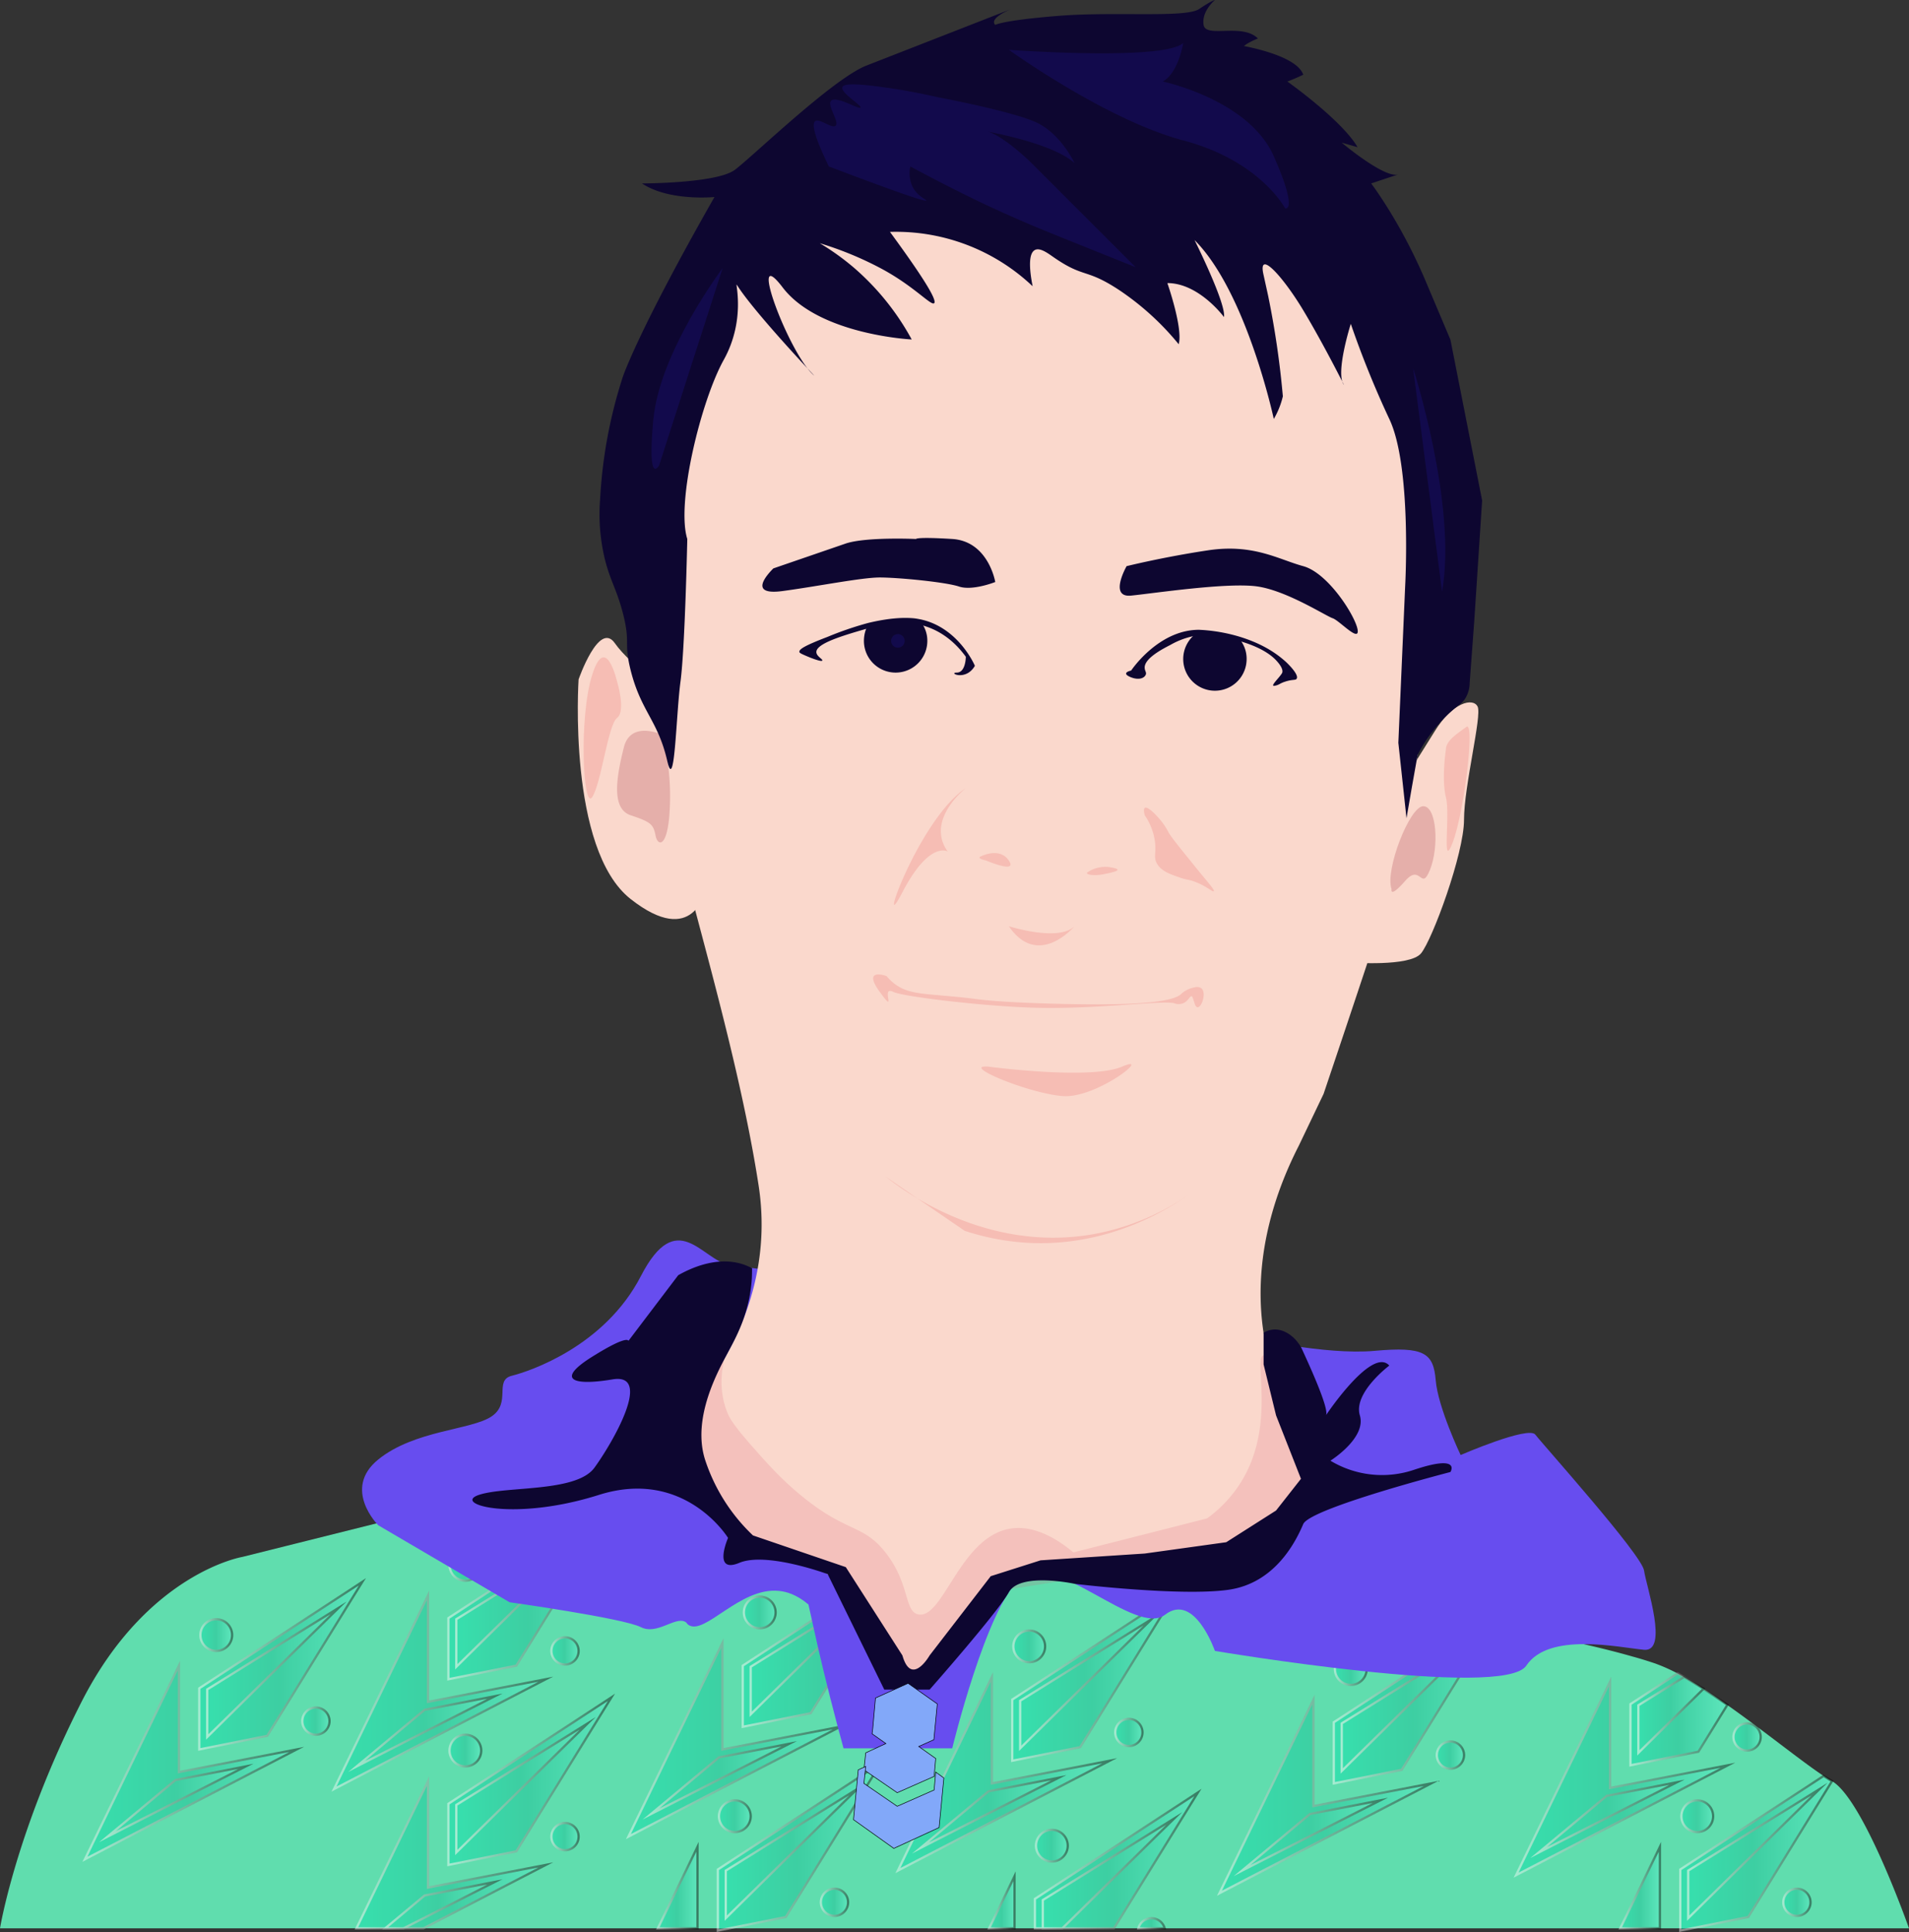 <svg xmlns="http://www.w3.org/2000/svg" xmlns:xlink="http://www.w3.org/1999/xlink" viewBox="0 0 843 853.11" xmlns:v="https://vecta.io/nano"><rect x="0" y="0" width="843" height="853.11" fill="#333333" stroke="none"/><style><![CDATA[.AI{isolation:isolate}.AO{stroke-miterlimit:10}.AP{fill:#fad8cc}.AQ{fill:#0d0630}.AR{fill:#f6bdb4}.AS{fill:#120a4c}]]></style><defs><linearGradient id="A" x1="88" y1="735.5" x2="160" y2="735.5" gradientUnits="userSpaceOnUse"><stop offset="0" stop-color="#02e2ac"/><stop offset=".49" stop-color="#11bc92"/><stop offset="1" stop-color="#5bf1cd"/></linearGradient><linearGradient id="B" x1="87.5" y1="734.98" x2="161.6" y2="734.98" gradientUnits="userSpaceOnUse">
<stop offset="0" stop-color="#fff"/><stop offset="1"/></linearGradient><linearGradient id="C" x1="37.5" y1="778.25" x2="131" y2="778.25" xlink:href="#A"/><linearGradient id="D" x1="36.39" y1="777.73" x2="134.29" y2="777.73" xlink:href="#B"/><linearGradient id="E" x1="91.5" y1="738.5" x2="149.5" y2="738.5" xlink:href="#A"/><linearGradient id="F" x1="91" y1="737.7" x2="153.06" y2="737.7" xlink:href="#B"/><linearGradient id="G" x1="47.5" y1="795.5" x2="108.5" y2="795.5" xlink:href="#A"/><linearGradient id="H" x1="43.77" y1="796.14" x2="111.9" y2="796.14" xlink:href="#B"/><linearGradient id="I" x1="133.5" y1="760" x2="145.5" y2="760" xlink:href="#A"/><linearGradient id="J" x1="133" y1="760" x2="146" y2="760" xlink:href="#B"/><linearGradient id="K" x1="88.5" y1="722" x2="102.5" y2="722" xlink:href="#A"/><linearGradient id="L" x1="88" y1="722" x2="103" y2="722" xlink:href="#B"/><linearGradient id="M" x1="198" y1="704.5" x2="270" y2="704.5" xlink:href="#A"/><linearGradient id="N" x1="197.5" y1="703.98" x2="271.6" y2="703.98" xlink:href="#B"/><linearGradient id="O" x1="147.5" y1="747.25" x2="241" y2="747.25" xlink:href="#A"/>
<linearGradient id="P" x1="146.39" y1="746.73" x2="244.29" y2="746.73" xlink:href="#B"/><linearGradient id="Q" x1="201.5" y1="707.5" x2="259.5" y2="707.5" xlink:href="#A"/><linearGradient id="R" x1="201" y1="706.7" x2="263.06" y2="706.7" xlink:href="#B"/><linearGradient id="S" x1="157.5" y1="764.5" x2="218.5" y2="764.5" xlink:href="#A"/><linearGradient id="T" x1="153.77" y1="765.14" x2="221.9" y2="765.14" xlink:href="#B"/>
<linearGradient id="U" x1="243.5" y1="729" x2="255.5" y2="729" xlink:href="#A"/><linearGradient id="V" x1="243" y1="729" x2="256" y2="729" xlink:href="#B"/><linearGradient id="W" x1="198.5" y1="691" x2="212.5" y2="691" xlink:href="#A"/><linearGradient id="X" x1="198" y1="691" x2="213" y2="691" xlink:href="#B"/><linearGradient id="Y" x1="198" y1="786.5" x2="270" y2="786.5" xlink:href="#A"/><linearGradient id="Z" x1="197.5" y1="785.98" x2="271.6" y2="785.98" xlink:href="#B"/><linearGradient id="a" x1="157.4" y1="819" x2="241" y2="819" xlink:href="#A"/><linearGradient id="b" x1="156.6" y1="818.16" x2="244.29" y2="818.16" xlink:href="#B"/><linearGradient id="c" x1="201.5" y1="789.5" x2="259.5" y2="789.5" xlink:href="#A"/><linearGradient id="d" x1="201" y1="788.7" x2="263.06" y2="788.7" xlink:href="#B"/><linearGradient id="e" x1="170.1" y1="841.25" x2="218.5" y2="841.25" xlink:href="#A"/><linearGradient id="f" x1="168.72" y1="840.92" x2="221.9" y2="840.92" xlink:href="#B"/><linearGradient id="g" x1="243.5" y1="811" x2="255.5" y2="811" xlink:href="#A"/><linearGradient id="h" x1="243" y1="811" x2="256" y2="811" xlink:href="#B"/><linearGradient id="i" x1="198.5" y1="773" x2="212.5" y2="773" xlink:href="#A"/><linearGradient id="j" x1="198" y1="773" x2="213" y2="773" xlink:href="#B"/><linearGradient id="k" x1="328" y1="725.5" x2="400" y2="725.5" xlink:href="#A"/><linearGradient id="l" x1="327.5" y1="724.98" x2="401.6" y2="724.98" xlink:href="#B"/><linearGradient id="m" x1="277.5" y1="768.25" x2="371" y2="768.25" xlink:href="#A"/><linearGradient id="n" x1="276.39" y1="767.73" x2="374.29" y2="767.73" xlink:href="#B"/><linearGradient id="o" x1="331.5" y1="728.5" x2="389.5" y2="728.5" xlink:href="#A"/><linearGradient id="p" x1="331" y1="727.7" x2="393.06" y2="727.7" xlink:href="#B"/><linearGradient id="q" x1="287.5" y1="785.5" x2="348.5" y2="785.5" xlink:href="#A"/><linearGradient id="r" x1="283.77" y1="786.14" x2="351.9" y2="786.14" xlink:href="#B"/><linearGradient id="s" x1="373.5" y1="750" x2="385.5" y2="750" xlink:href="#A"/><linearGradient id="t" x1="373" y1="750" x2="386" y2="750" xlink:href="#B"/><linearGradient id="u" x1="328.5" y1="712" x2="342.5" y2="712" xlink:href="#A"/><linearGradient id="v" x1="328" y1="712" x2="343" y2="712" xlink:href="#B"/><linearGradient id="w" x1="317" y1="815.5" x2="389" y2="815.5" xlink:href="#A"/><linearGradient id="x" x1="316.5" y1="814.98" x2="390.6" y2="814.98" xlink:href="#B"/><linearGradient id="y" x1="290.53" y1="833.5" x2="308" y2="833.5" xlink:href="#A"/><linearGradient id="z" x1="289.73" y1="832.66" x2="308.5" y2="832.66" xlink:href="#B"/><linearGradient id="AA" x1="320.5" y1="818.5" x2="378.5" y2="818.5" xlink:href="#A"/><linearGradient id="AB" x1="320" y1="817.7" x2="382.06" y2="817.7" xlink:href="#B"/><linearGradient id="AC" x1="362.5" y1="840" x2="374.5" y2="840" xlink:href="#A"/><linearGradient id="AD" x1="362" y1="840" x2="375" y2="840" xlink:href="#B"/><linearGradient id="AE" x1="317.5" y1="802" x2="331.5" y2="802" xlink:href="#A"/><linearGradient id="AF" x1="317" y1="802" x2="332" y2="802" xlink:href="#B"/><linearGradient id="AG" x1="447" y1="740.5" x2="519" y2="740.5" xlink:href="#A"/><linearGradient id="AH" x1="446.5" y1="739.98" x2="520.6" y2="739.98" xlink:href="#B"/><linearGradient id="AI" x1="396.5" y1="783.25" x2="490" y2="783.25" xlink:href="#A"/><linearGradient id="AJ" x1="395.39" y1="782.73" x2="493.29" y2="782.73" xlink:href="#B"/><linearGradient id="AK" x1="450.5" y1="743.5" x2="508.5" y2="743.5" xlink:href="#A"/><linearGradient id="AL" x1="450" y1="742.7" x2="512.06" y2="742.7" xlink:href="#B"/><linearGradient id="AM" x1="406.5" y1="800.5" x2="467.5" y2="800.5" xlink:href="#A"/><linearGradient id="AN" x1="402.77" y1="801.14" x2="470.9" y2="801.14" xlink:href="#B"/><linearGradient id="AO" x1="492.5" y1="765" x2="504.5" y2="765" xlink:href="#A"/><linearGradient id="AP" x1="492" y1="765" x2="505" y2="765" xlink:href="#B"/><linearGradient id="AQ" x1="447.5" y1="727" x2="461.5" y2="727" xlink:href="#A"/><linearGradient id="AR" x1="447" y1="727" x2="462" y2="727" xlink:href="#B"/><linearGradient id="AS" x1="457" y1="821.5" x2="529" y2="821.5" xlink:href="#A"/><linearGradient id="AT" x1="456.5" y1="820.93" x2="530.6" y2="820.93" xlink:href="#B"/><linearGradient id="AU" x1="436.84" y1="840" x2="448" y2="840" xlink:href="#A"/><linearGradient id="AV" x1="436.04" y1="839.17" x2="448.5" y2="839.17" xlink:href="#B"/><linearGradient id="AW" x1="460.5" y1="827.25" x2="518.5" y2="827.25" xlink:href="#A"/><linearGradient id="AX" x1="460" y1="826.1" x2="522.07" y2="826.1" xlink:href="#B"/><linearGradient id="AY" x1="502.7" y1="849.26" x2="514.3" y2="849.26" xlink:href="#A"/><linearGradient id="AZ" x1="502.06" y1="849.26" x2="514.96" y2="849.26" xlink:href="#B"/><linearGradient id="Aa" x1="457.5" y1="815" x2="471.5" y2="815" xlink:href="#A"/><linearGradient id="Ab" x1="457" y1="815" x2="472" y2="815" xlink:href="#B"/><linearGradient id="Ac" x1="589" y1="750.5" x2="661" y2="750.5" xlink:href="#A"/><linearGradient id="Ad" x1="588.5" y1="749.98" x2="662.6" y2="749.98" xlink:href="#B"/><linearGradient id="Ae" x1="538.5" y1="793.25" x2="632" y2="793.25" xlink:href="#A"/><linearGradient id="Af" x1="537.39" y1="792.73" x2="635.29" y2="792.73" xlink:href="#B"/><linearGradient id="Ag" x1="592.5" y1="753.5" x2="650.5" y2="753.5" xlink:href="#A"/><linearGradient id="Ah" x1="592" y1="752.7" x2="654.06" y2="752.7" xlink:href="#B"/><linearGradient id="Ai" x1="548.5" y1="810.5" x2="609.5" y2="810.5" xlink:href="#A"/><linearGradient id="Aj" x1="544.77" y1="811.14" x2="612.9" y2="811.14" xlink:href="#B"/><linearGradient id="Ak" x1="634.5" y1="775" x2="646.5" y2="775" xlink:href="#A"/><linearGradient id="Al" x1="634" y1="775" x2="647" y2="775" xlink:href="#B"/><linearGradient id="Am" x1="589.5" y1="737" x2="603.5" y2="737" xlink:href="#A"/><linearGradient id="An" x1="589" y1="737" x2="604" y2="737" xlink:href="#B"/><linearGradient id="Ao" x1="720" y1="759.2" x2="762.8" y2="759.2" xlink:href="#A"/><linearGradient id="Ap" x1="719.5" y1="759.21" x2="763.47" y2="759.21" xlink:href="#B"/><linearGradient id="Aq" x1="669.5" y1="785.25" x2="763" y2="785.25" xlink:href="#A"/><linearGradient id="Ar" x1="668.39" y1="784.73" x2="766.29" y2="784.73" xlink:href="#B"/><linearGradient id="As" x1="723.5" y1="757.25" x2="752.27" y2="757.25" xlink:href="#A"/><linearGradient id="At" x1="723" y1="757.55" x2="753.07" y2="757.55" xlink:href="#B"/><linearGradient id="Au" x1="679.5" y1="802.5" x2="740.5" y2="802.5" xlink:href="#A"/><linearGradient id="Av" x1="675.77" y1="803.14" x2="743.9" y2="803.14" xlink:href="#B"/><linearGradient id="Aw" x1="765.5" y1="767" x2="777.5" y2="767" xlink:href="#A"/><linearGradient id="Ax" x1="765" y1="767" x2="778" y2="767" xlink:href="#B"/><linearGradient id="Ay" x1="742" y1="818.35" x2="809" y2="818.35" xlink:href="#A"/><linearGradient id="Az" x1="741.5" y1="818.36" x2="809.7" y2="818.36" xlink:href="#B"/><linearGradient id="BA" x1="715.53" y1="833.5" x2="733" y2="833.5" xlink:href="#A"/><linearGradient id="BB" x1="714.73" y1="832.66" x2="733.5" y2="832.66" xlink:href="#B"/><linearGradient id="BC" x1="745.5" y1="818.5" x2="803.5" y2="818.5" xlink:href="#A"/><linearGradient id="BD" x1="745" y1="817.7" x2="807.06" y2="817.7" xlink:href="#B"/><linearGradient id="BE" x1="787.5" y1="840" x2="799.5" y2="840" xlink:href="#A"/><linearGradient id="BF" x1="787" y1="840" x2="800" y2="840" xlink:href="#B"/><linearGradient id="BG" x1="742.5" y1="802" x2="756.5" y2="802" xlink:href="#A"/><linearGradient id="BH" x1="742" y1="802" x2="757" y2="802" xlink:href="#B"/></defs><path d="M843 851.5H0s7-43 36-100 71-64 71-64l68-17h34l41.6 9.7 5.1 1.2 1.1.3 3.9.9 47.3 11 57 1 4.4 14 1 3.3 1.6 5.3 3.5 11 5 16 .5 1.4a62.58 62.58 0 0 0 4.3 6.2c8.1 10.5 26 27.1 36.2-12.1 13.5-51.9 42.3-44.5 42.3-44.5l45.3 1.4 71 14 74.6 7.2 3.6.3 4.8.5s33.9 6 57.9 12.9c3.7 1 7.1 2.1 10.1 3.1l.5.2a77.76 77.76 0 0 1 9.3 4.2c.9.5 1.9 1 2.8 1.6 2.8 1.6 5.7 3.3 8.6 5.2 3.4 2.2 7 4.6 10.5 7.1 16.3 11.5 32.8 24.9 42.5 31.3 1.4.9 2.6 1.7 3.7 2.3h0c14 8.1 34 65 34 65z" fill="#60ddae"/><g opacity=".44"><g class="AO"><path d="M 88 745.5 L 160 698.5 L 118 766.5 L 88 772.5 L 88 745.5 Z" fill="url(#A)" stroke="url(#B)"/><path d="M 79 735.5 L 79 782.5 L 131 772.5 L 37.5 821 L 79 735.5 Z" fill="url(#C)" stroke="url(#D)"/><path d="M 91.5 746 L 149.5 710 L 91.5 767 L 91.5 746 Z" fill="url(#E)" stroke="url(#F)"/><path d="M 77.5 786 L 108.5 780 L 47.5 811 L 77.5 786 Z" fill="url(#G)" stroke="url(#H)"/></g><circle cx="139.5" cy="760" r="6" fill="url(#I)" stroke="url(#J)"/><circle cx="95.5" cy="722" r="7" fill="url(#K)" stroke="url(#L)"/><g class="AO"><path d="M 198 714.5 L 270 667.5 L 228 735.5 L 198 741.5 L 198 714.5 Z" fill="url(#M)" stroke="url(#N)"/><path d="M 189 704.5 L 189 751.5 L 241 741.5 L 147.5 790 L 189 704.5 Z" fill="url(#O)" stroke="url(#P)"/><path d="M 201.5 715 L 259.5 679 L 201.5 736 L 201.5 715 Z" fill="url(#Q)" stroke="url(#R)"/><path d="M 187.5 755 L 218.5 749 L 157.5 780 L 187.5 755 Z" fill="url(#S)" stroke="url(#T)"/></g><circle cx="249.5" cy="729" r="6" fill="url(#U)" stroke="url(#V)"/><circle cx="205.5" cy="691" r="7" fill="url(#W)" stroke="url(#X)"/><g class="AO"><path d="M 198 796.5 L 270 749.5 L 228 817.5 L 198 823.5 L 198 796.5 Z" fill="url(#Y)" stroke="url(#Z)"/><path d="M 241 823.5 L 187 851.5 L 157.4 851.5 L 189 786.5 L 189 833.5 L 241 823.5 Z" fill="url(#a)" stroke="url(#b)"/><path d="M 201.5 797 L 259.5 761 L 201.5 818 L 201.5 797 Z" fill="url(#c)" stroke="url(#d)"/><path d="M 218.5 831 L 178.2 851.5 L 170.1 851.5 L 187.5 837 L 218.5 831 Z" fill="url(#e)" stroke="url(#f)"/></g><circle cx="249.5" cy="811" r="6" fill="url(#g)" stroke="url(#h)"/><circle cx="205.5" cy="773" r="7" fill="url(#i)" stroke="url(#j)"/><g class="AO"><path d="M 328 735.5 L 400 688.5 L 358 756.5 L 328 762.5 L 328 735.5 Z" fill="url(#k)" stroke="url(#l)"/><path d="M 319 725.5 L 319 772.5 L 371 762.5 L 277.5 811 L 319 725.5 Z" fill="url(#m)" stroke="url(#n)"/><path d="M 331.5 736 L 389.5 700 L 331.5 757 L 331.5 736 Z" fill="url(#o)" stroke="url(#p)"/><path d="M 317.5 776 L 348.5 770 L 287.5 801 L 317.5 776 Z" fill="url(#q)" stroke="url(#r)"/></g><circle cx="379.5" cy="750" r="6" fill="url(#s)" stroke="url(#t)"/><circle cx="335.5" cy="712" r="7" fill="url(#u)" stroke="url(#v)"/><g class="AO"><path d="M 317 825.5 L 389 778.5 L 347 846.5 L 317 852.5 L 317 825.5 Z" fill="url(#w)" stroke="url(#x)"/><path d="M 308 815.5 L 308 851.5 L 290.5 851.5 L 308 815.5 Z" fill="url(#y)" stroke="url(#z)"/><path d="M 320.5 826 L 378.5 790 L 320.5 847 L 320.5 826 Z" fill="url(#AA)" stroke="url(#AB)"/></g><circle cx="368.5" cy="840" r="6" fill="url(#AC)" stroke="url(#AD)"/><circle cx="324.5" cy="802" r="7" fill="url(#AE)" stroke="url(#AF)"/><g class="AO"><path d="M 447 750.5 L 519 703.5 L 477 771.5 L 447 777.5 L 447 750.5 Z" fill="url(#AG)" stroke="url(#AH)"/><path d="M 438 740.5 L 438 787.5 L 490 777.5 L 396.5 826 L 438 740.5 Z" fill="url(#AI)" stroke="url(#AJ)"/><path d="M 450.5 751 L 508.5 715 L 450.5 772 L 450.5 751 Z" fill="url(#AK)" stroke="url(#AL)"/><path d="M 436.5 791 L 467.5 785 L 406.5 816 L 436.5 791 Z" fill="url(#AM)" stroke="url(#AN)"/></g><circle cx="498.5" cy="765" r="6" fill="url(#AO)" stroke="url(#AP)"/><circle cx="454.5" cy="727" r="7" fill="url(#AQ)" stroke="url(#AR)"/><g class="AO"><path d="M 529 791.5 L 491.9 851.5 L 457 851.5 L 457 838.5 L 529 791.5 Z" fill="url(#AS)" stroke="url(#AT)"/><path d="M 448 828.5 L 448 851.5 L 436.8 851.5 L 448 828.5 Z" fill="url(#AU)" stroke="url(#AV)"/><path d="M 518.5 803 L 469.1 851.5 L 460.5 851.5 L 460.5 839 L 518.5 803 Z" fill="url(#AW)" stroke="url(#AX)"/><path d="M514.3,851.5H502.7a6,6,0,0,1,11.6,0Z" fill="url(#AY)" stroke="url(#AZ)"/></g><circle cx="464.5" cy="815" r="7" fill="url(#Aa)" stroke="url(#Ab)"/><g class="AO"><path d="M 589 760.5 L 661 713.5 L 619 781.5 L 589 787.5 L 589 760.5 Z" fill="url(#Ac)" stroke="url(#Ad)"/><path d="M 580 750.5 L 580 797.5 L 632 787.5 L 538.5 836 L 580 750.5 Z" fill="url(#Ae)" stroke="url(#Af)"/><path d="M 592.5 761 L 650.5 725 L 592.5 782 L 592.5 761 Z" fill="url(#Ag)" stroke="url(#Ah)"/><path d="M 578.5 801 L 609.5 795 L 548.5 826 L 578.5 801 Z" fill="url(#Ai)" stroke="url(#Aj)"/></g><circle cx="640.5" cy="775" r="6" fill="url(#Ak)" stroke="url(#Al)"/><circle cx="596.5" cy="737" r="7" fill="url(#Am)" stroke="url(#An)"/><g class="AO"><path d="M762.8,752.8,750,773.5l-30,6v-27l20.8-13.6c.9.5,1.9,1,2.8,1.6,2.8,1.6,5.7,3.3,8.6,5.2C755.7,748,759.2,750.3,762.8,752.8Z" fill="url(#Ao)" stroke="url(#Ap)"/><path d="M 711 742.5 L 711 789.5 L 763 779.5 L 669.5 828 L 711 742.5 Z" fill="url(#Aq)" stroke="url(#Ar)"/><path d="M752.3,745.7,723.5,774V753l20.2-12.5C746.4,742.1,749.3,743.8,752.3,745.7Z" fill="url(#As)" stroke="url(#At)"/><path d="M 709.5 793 L 740.5 787 L 679.5 818 L 709.5 793 Z" fill="url(#Au)" stroke="url(#Av)"/></g><circle cx="771.5" cy="767" r="6" fill="url(#Aw)" stroke="url(#Ax)"/><g class="AO"><path d="M809,786.5l-37,60-30,6v-27l63.3-41.3C806.7,785.1,807.9,785.9,809,786.5Z" fill="url(#Ay)" stroke="url(#Az)"/><path d="M 733 815.5 L 733 851.5 L 715.5 851.5 L 733 815.5 Z" fill="url(#BA)" stroke="url(#BB)"/><path d="M 745.5 826 L 803.5 790 L 745.5 847 L 745.5 826 Z" fill="url(#BC)" stroke="url(#BD)"/></g><circle cx="793.5" cy="840" r="6" fill="url(#BE)" stroke="url(#BF)"/><circle cx="749.5" cy="802" r="7" fill="url(#BG)" stroke="url(#BH)"/></g><path d="M357 708.5c-5.3-4.5-9.9-5.7-13-6-17.3-1.8-32.8 19.9-40 15-.8-.5-.5-.9-1.5-1.4-4.5-2.3-12.4 6-19.5 2.4-8-4-58-11-58-11l-58-34s-16-16 0-29 41-13 50-19 1-16 9-18 41-13 57-44 27-7 39-5 158 20 158 20l71 12s34 8 56 6 26 1 27 13 11 33 11 33 30-13 33-9 47 53 48 60 11 36 0 35-42-8-52 7-137.5-6.5-137.5-6.5-9-26-22-16-49-29-64-16-30 75-30 75h-48c-4-14.7-7.9-29.8-11.5-45.5l-4-18z" fill="#674def"/><path d="M295,631.5s50-43,40-108-36-144-40-172-6-92-6-92l3-70,21-71,104-38H525l81,31L620.5,163l18,87-14,93-8,43c-2,8-32,97-32,97l-11,23c-9.2,18-19.9,46.5-16,79,2.5,20.6,10.7,41.3,13.5,48.5A247.39,247.39,0,0,0,584.5,662L560,682.5l-51,14c-41.5-8.9-59.5-2.2-68,6-14.8,14.3-19,20-19,20-6.1,8.4-9.7,16-17,17-.7.1-4,.5-9-2-16.9-8.5-12.3-29.7-30-42a58.67,58.67,0,0,0-15-7c-10-3.2-14.3-1.9-20-4s-13.1-7.6-19-23Z" class="AP"/><path class="AI" d="M321 596.5s-5.5 13.2.2 27.3c1 2.4 2.7 5.5 10.8 14.7 6.8 7.7 12.1 13.7 20.1 20.5 21.6 18.3 28.6 13.5 38.9 26.5 11 14 8.2 26.2 14.6 27.4 10.9 2 18.2-33.7 40-37.8 10.7-2 21.1 4.3 28.4 10.4l59-15a57.16 57.16 0 0 0 15-16c15.8-25.3 5.2-54.9 10-56 5.6-1.3 20.5 39.7 21.5 42.5a8.8 8.8 0 0 1 .5 1.5c0 10-17 40-17 40L495.2 694l-54.2 8.5-31 43-28.2-26.1c-2.2-7.2-6.5-17.3-15.8-23.9-12-8.4-21.4-3.4-35-11-9.8-5.5-14.4-13.6-23.7-29.9a188.2 188.2 0 0 1-18.3-45.1s2.8-3.1 32-13z" fill="#d44d6e" opacity=".17"/><path d="M311.5 645a80.46 80.46 0 0 0 21 33l41 14 25 39c4 14 12 0 12 0l27-35 22-7 46-3 36-5 22-14 11-14-11-28-5.5-22.5v-14a10.45 10.45 0 0 1 4.2-1.4c4.6-.4 9.3 2.7 12.3 7.7 9.8 21.1 12 28.8 11 30.2-2 3 20-31 28-22 0 0-16 12-13 22s-13 20-13 20a44.16 44.16 0 0 0 37 4c21-7 16 1 16 1s-62 16-65 23-12 26-33 29-67.8-2.6-67.8-2.6-24.2-5.3-29.2 3.7-35 43-35 43h-20l-25-51s-27-10-39-5-5-11-5-11-19-31-57-19-65 4-53 0 43-1 51-12 26-42 8-39-25 0-9-10 16-7 16-7l22-29c5.3-3 17.6-8.9 29.5-4.5a29.17 29.17 0 0 1 3.1 1.4c0 1.1 0 2.7-.1 4.6-1 15.8-7.5 26.8-10.5 32.5-4 7.6-16.3 29.1-10 47.9z" class="AQ"/><path d="M311.5,393s-5,26-33,4-23-97-23-97,9-26,16-16,25,22,25,22Z" class="AP"/><path d="M292.3 324.4s-13.8-6.4-16.8 5.6-6 27 3 30 10 4 11 9 5.6 5.5 6.3-12.8a103.6 103.6 0 0 0-3.5-31.8z" fill="#e5afaa"/><path d="M272.5 301s-5-22-11-3-4 60 0 54 7-32 11-35 0-16 0-16z" class="AR"/><path d="M596.5 425s26 2 31-4 19-44 19-59 8-46 6-50-11-2-19 11l-15 24z" class="AP"/><path d="M614.5 392.6s-1 4.4 6-3.6 7 5 11-5 3-28-3-28-17 28.3-14 36.6z" fill="#e5afaa"/><path d="M638.5 331s-2 13 0 21-2 33 3 20 10-54 6-51-9 6-9 10zm-133 29c-.3-1.2-.6-2.9.1-3.3 1.2-.7 4.7 3 5.4 3.8a30.9 30.9 0 0 1 5 7c.9 1.7 3.9 5.5 10 13 6.7 8.4 10.5 12.4 10 13s-2.8-2-8-4c-3.2-1.3-3.7-.8-7-2-4.3-1.5-8.1-2.8-10-6-1.8-3-.3-4.9-1-10a26.68 26.68 0 0 0-4.5-11.5zm-79-12s-18 14-8 28c0 0-8-5-20 18s7-32 28-46zm19 61s22 7 29 0c0 0-16 19-29 0zm-54 22s-11-4-3 7c6.7 9.2 2.2 1 4-.3.6-.4 1.8.2 2 .3 3.8 2 39.7 6.4 63 7 26.8.7 55.8-3.4 61-2a5.52 5.52 0 0 0 4 0c2.2-.9 2.8-3.1 3.7-3.1.3 0 .6.8 1.3 3.1 1.7 5.8 6.1-4.3 2.9-6.7a3.67 3.67 0 0 0-2.9-.3 11.81 11.81 0 0 0-6 3c-6.1 5.7-44.1 4.6-63 4-4.9-.2-10.9-.4-19-1-9.8-.8-8.1-1-19-2-13.9-1.3-20.1-1.2-26-6a21.27 21.27 0 0 1-3-3zm45 40s45 6 59 0-11 14-26 13-46-14-33-13zm-3-93s8-4 12 2-10 0-10 0-5-1-2-2zm47 7a14.08 14.08 0 0 1 10-2c6 1 2 2-3 3s-9 0-7-1z" class="AR"/><path d="M409.5 283a14 14 0 0 1-28 0 15.23 15.23 0 0 1 .6-4.2 11.07 11.07 0 0 1 1.2-2.7c6.8-1.7 13.8-2.7 20.1-2.1 1 .1 2.1.3 3.1.5a13.18 13.18 0 0 1 3 8.5z" class="AQ"/><circle cx="396.5" cy="283" r="3" class="AS"/><g class="AQ"><path d="M430.5 294c-4 7-12 3-8 3s4-7 4-7c-2.5-3.4-7.9-10-17.1-13.2a32.86 32.86 0 0 0-10.8-1.9c-3.3-.1-7.2.2-16.5 2.9-10 2.9-21.8 6.4-21.6 10.2.1 1.9 3 3.1 2.6 3.7s-4.6-1-6.7-1.9-3.3-1.4-3.4-1.9c-.2-1.2 2.3-2.8 12.5-6.7a146.13 146.13 0 0 1 17.8-6.1c12-2.9 18.4-2.2 20.1-2.1 1 .1 2.1.3 3.1.5 16.9 3.6 24 20.5 24 20.5zm120-3a14 14 0 1 1-21.2-12h.2a53.51 53.51 0 0 1 17.7 3 13.52 13.52 0 0 1 3.3 9z"/><circle cx="536.5" cy="290" r="3"/><path d="M567.5 301c-2.5.8-2.5 1.4-4.5 1.8-2.7.6 2.2-3.7 3.2-5.7.1-.3.7-1.7-2.2-5-1.4-1.6-5.9-6.4-19.1-9.7-6.3-1.6-10.4-2.6-16.2-1.8a34.49 34.49 0 0 0-11.9 4.2c-3.1 1.6-11.8 6-11.3 10.3.1 1.2.8 1.8.5 2.7-.6 1.7-3.1 2.6-6.5 1.3-5-2 0-3 0-3s11.9-17.9 29.8-18h.2a73.69 73.69 0 0 1 17.7 3c7.9 2.4 15.1 6 21 11.5.6.6 5.5 5.3 4.4 7.1-.5.8-1.8.2-5.1 1.3zm-70-51s-8 14 2 13 43-6 56-4 30 13 33 14 12 11 11 5-13-25-24-28-22-10-42-7-36 7-36 7zm-58 7s-3-18-19-19-16 0-16 0-22-1-31 2l-32 11c-3 3-11 12 4 10s35-6 43-6 29 2 35 4 16-2 16-2zm-136-19s-1 48-3 63-2.5 49.4-5.8 35.2c-4.1-18.1-11.6-21.9-16.2-40.2-3.2-12.8.1-11.6-3.5-25.5-2.9-10.9-5.6-14.1-8-24a84.23 84.23 0 0 1-2-26 211 211 0 0 1 10-54s6.4-19.6 40.5-79.5c0 0-20 2-32-6 0 0 33 0 41-6s43-40 58-46l64-25s-10 4-7 7c0 0 3-2 28-4s56 1 62-3 7-4 7-4-6 5-5 11 17-1 24 6c0 0-8 3-8 6v-3s25 4 28 13c-2.3 1.1-4.6 2.1-7 3 0 0 24 17 31 29l-7-2s19 16 25 14l-12 4s13 17 24 43l11 26 14 71-3.5 53.5-2 27a13.25 13.25 0 0 1-2 7 10.71 10.71 0 0 1-3 3 63.62 63.62 0 0 0-11 11 59.47 59.47 0 0 0-7 10.9l-2.6 14.6-2.3 13.3-3.6-33.3 3-69s3-53-7-74a423.9 423.9 0 0 1-17-42s-7 22-3 27c0 0-9-18-18-33s-20.3-27.4-17.5-15.5l2 9.1a392.6 392.6 0 0 1 6.5 44.4 36.1 36.1 0 0 1-4 10s-12-56-35-79c0 0 14 28 13 34 0 0-11-15-25-15 0 0 7 20 5 27a120.47 120.47 0 0 0-26.1-23.8c-15.1-10-15.5-5.1-29.4-14.8-2.3-1.6-5.8-4.2-8-3-3.4 1.8-2 10.9-1 16a87.64 87.64 0 0 0-63-24c17.9 24.4 20.6 30.6 19.5 31.5-1.4 1.2-9.1-7.8-23.9-15.6a150.17 150.17 0 0 0-26.6-10.9 109.7 109.7 0 0 1 15.3 11 113.3 113.3 0 0 1 25.3 31.5s-41-2-57-23 3 30 14 39c0 0-26.8-28.3-34.2-40.1-1-1.7 4.2 15.1-5.8 33.1S298.5 222 303.5 238z"/></g><path d="M366 73.5c35.1 13.3 42.8 15.6 43 15 .2-.4-3.9-1.8-6-6a14 14 0 0 1-1-9c7.6 4.1 17.7 9.4 29.7 15.2 8.8 4.2 16.5 7.6 22.8 10.3 7.4 3.2 47 19 47 19l-47-47c-14-13-19-13-19-13s29 5 39 14c0 0-6-13-17-18s-43-11-43-11c-5.8-1.3-14.2-3.1-24.5-4.5-14.4-2-17.5-1.3-18 0-.9 2.5 8.6 8 8 9s-10.8-5.4-13-3c-1.9 2.1 3.8 9.3 2 11-1.6 1.5-7.1-3.4-9-2-1.4 1-1.1 5.3 6 20zM445.5 22s68 5 77-3c0 0-2 13-9 17 0 0 38 8 49 33s5 23 5 23-11-21-45-30-77-40-77-40z" class="AS"/><path d="M426,543.5a109.43,109.43,0,0,0,30,5.4c33.5,1.1,58.6-14.1,69-21.4a107.87,107.87,0,0,1-42.9,17.6c-47.3,8-83.9-19.9-91.1-25.6Z" class="AR"/><path d="M319.1 118.4s-27.8 36.8-30.6 66.9 2.6 20.1 2.6 20.1zM624 162.5s19.6 60.6 12.8 98.8z" class="AS"/><g fill="#82a8f9" stroke="#000" stroke-width=".25" class="AO"><path d="M405.7 771.2l7.5 5.3-.7 7.9-16.3 7.2-14.7-10.1.8-7.5 8.9-4.1-6.1-4.3.3-2.4 1.2-13.4 14.4-6.5 12.9 9.1-1.3 13.6-.2 2.2-6.7 3z"/><path d="M416.8 785.1l-2.1 21.9-20 9.2-17.8-12.7 2.1-22 3.3-1.5-.8 7.5 14.7 10.1 16.3-7.2.7-7.9 3.6 2.6z"/></g></svg>
